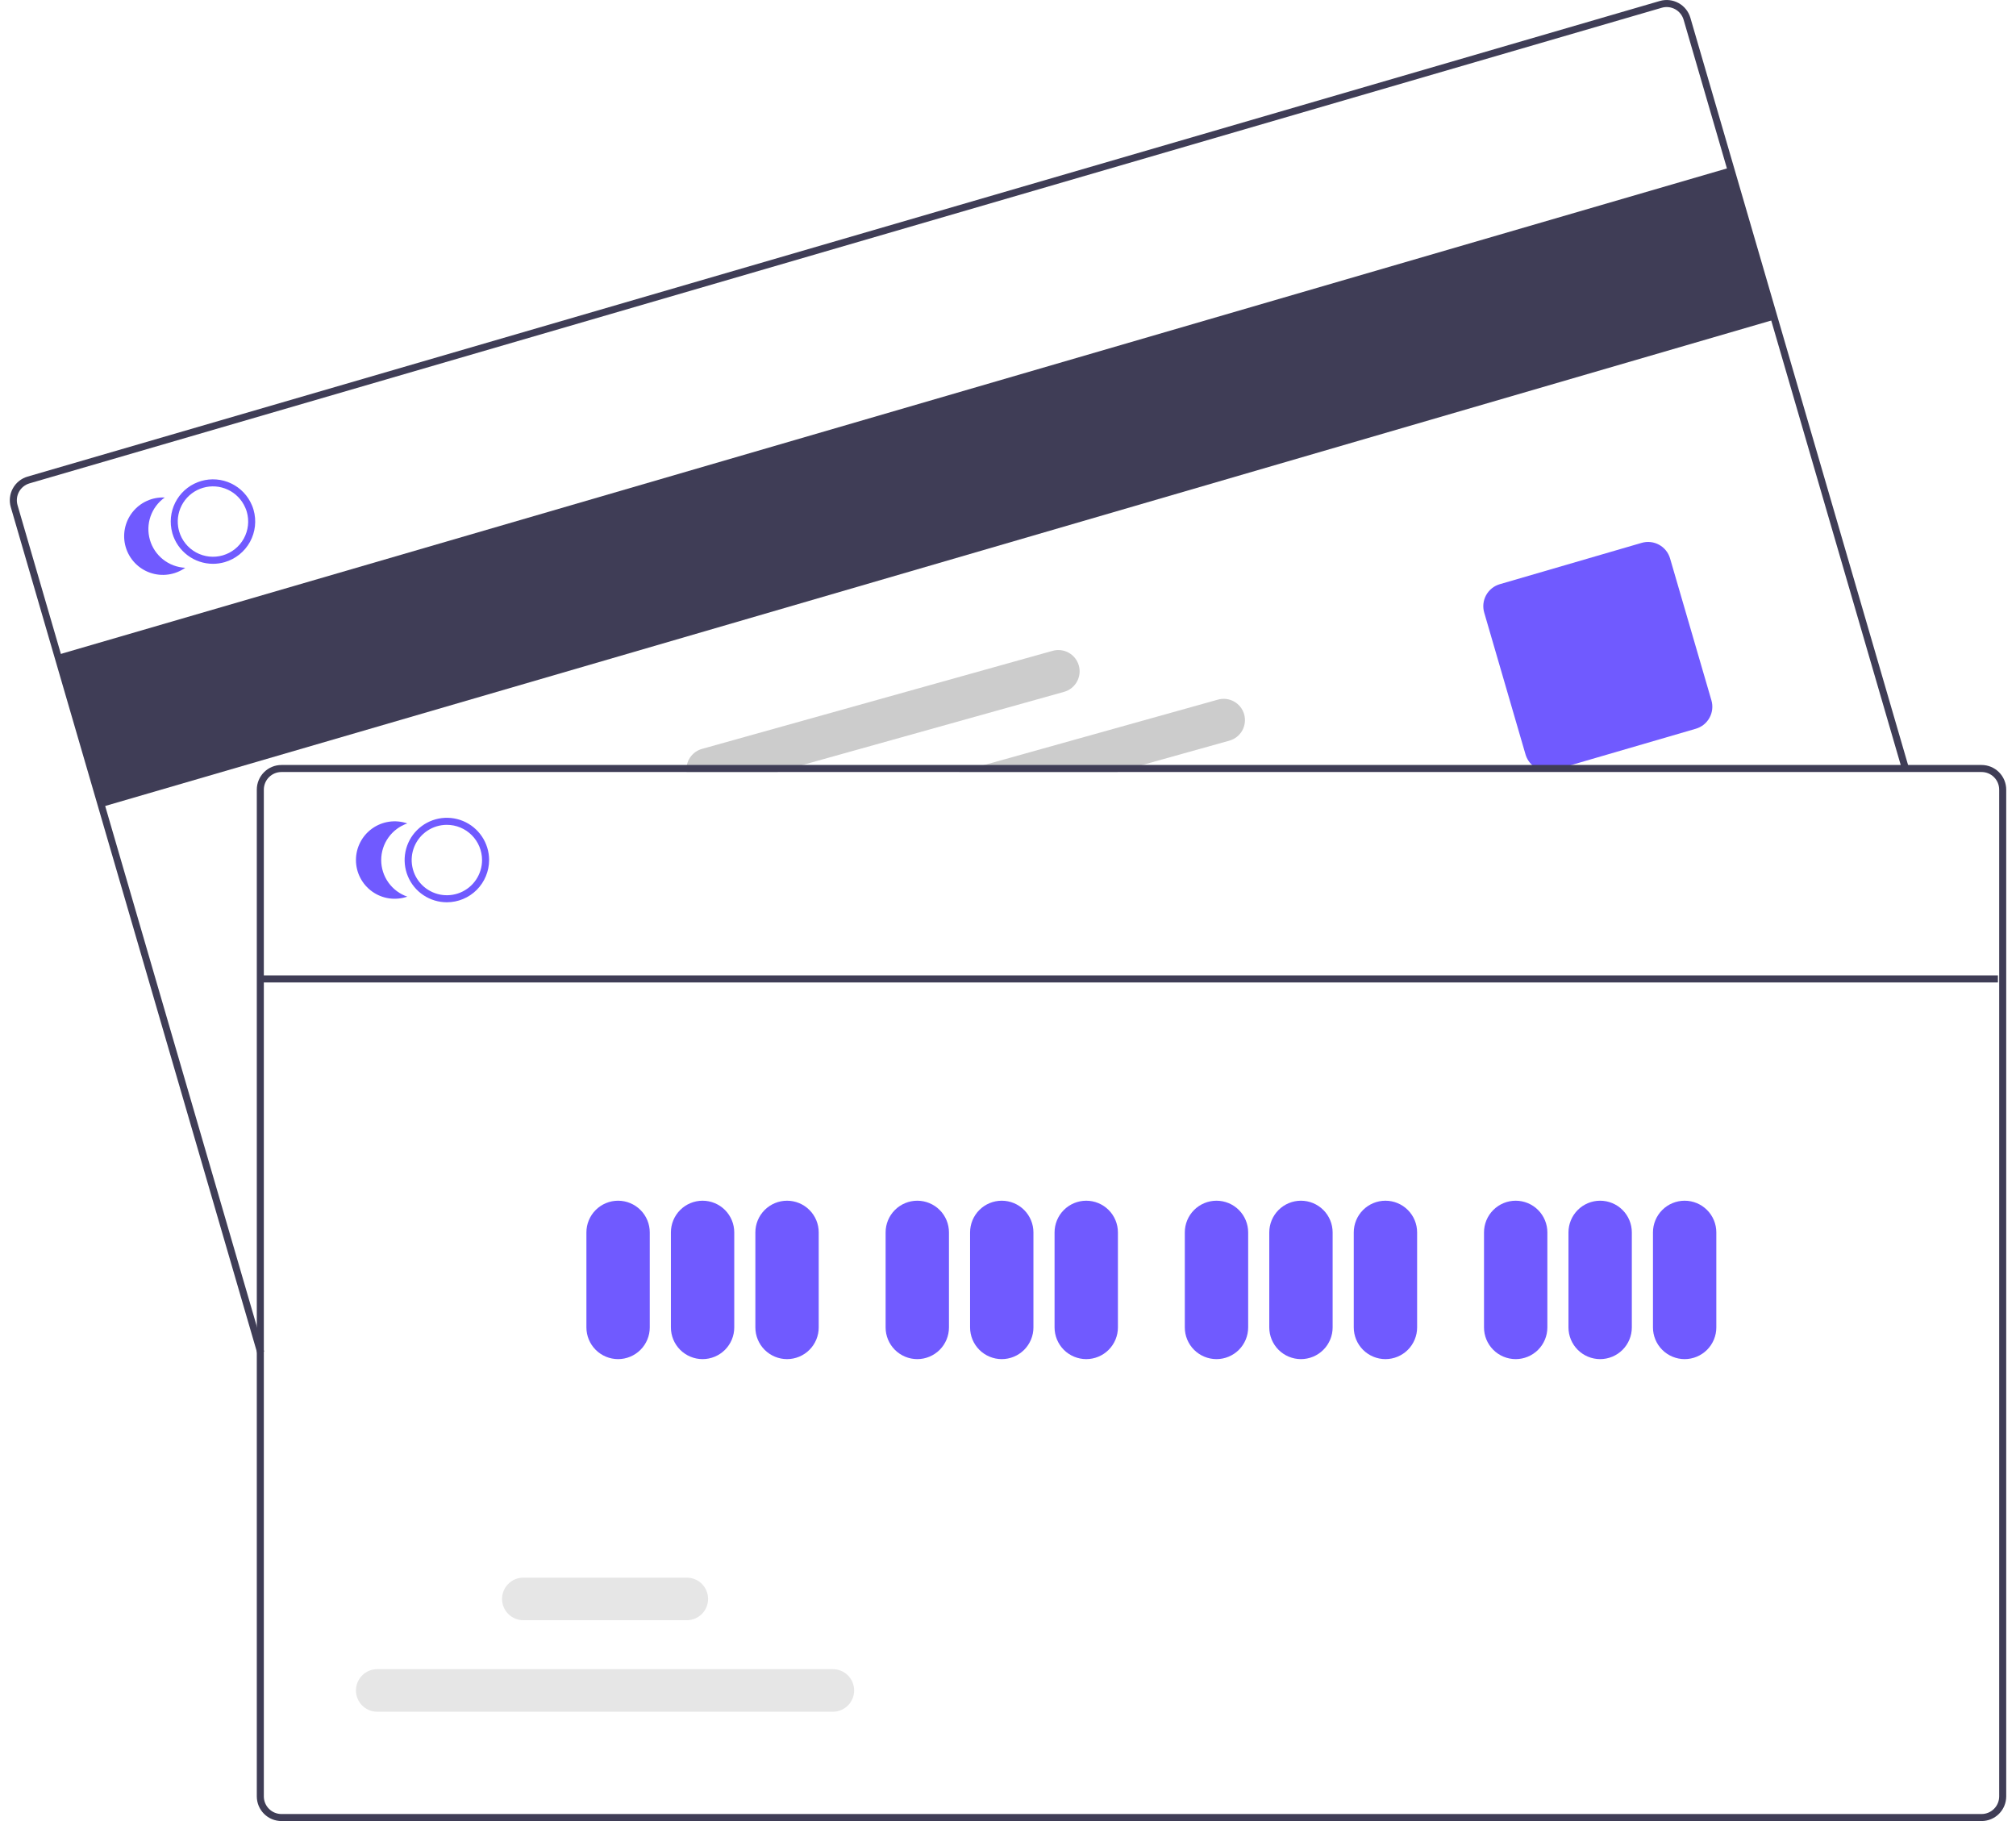 <svg width="155" height="140" viewBox="0 0 155 140" fill="none" xmlns="http://www.w3.org/2000/svg">
<g clip-path="url(#clip0_768_4614)">
<path d="M133.036 12.873L4.422 50.346L7.829 62.038L136.443 24.565L133.036 12.873Z" fill="#3F3D56"/>
<path d="M19.786 104.053L0.83 38.989C0.689 38.507 0.746 37.989 0.988 37.548C1.229 37.108 1.636 36.781 2.118 36.641L127.615 0.076C128.097 -0.064 128.616 -0.007 129.056 0.235C129.496 0.476 129.823 0.883 129.964 1.365L146.758 59.006L146.238 59.158L129.444 1.516C129.343 1.172 129.11 0.882 128.795 0.709C128.481 0.537 128.111 0.496 127.766 0.596L2.27 37.16C1.925 37.261 1.635 37.494 1.462 37.808C1.289 38.123 1.249 38.493 1.349 38.838L20.306 103.901L19.786 104.053Z" fill="#3F3D56"/>
<path d="M118.982 59.274C118.601 59.274 118.231 59.15 117.926 58.922C117.622 58.693 117.399 58.372 117.292 58.007L114.113 47.094C113.983 46.646 114.036 46.165 114.26 45.756C114.485 45.347 114.862 45.044 115.309 44.913L126.222 41.734C126.67 41.604 127.151 41.657 127.56 41.881C127.969 42.105 128.272 42.483 128.403 42.931L131.583 53.843C131.713 54.291 131.66 54.772 131.435 55.181C131.211 55.59 130.834 55.893 130.386 56.024L119.473 59.204C119.314 59.25 119.148 59.274 118.982 59.274Z" fill="#705AFF"/>
<path d="M19.494 39.191C19.461 39.078 19.422 38.968 19.377 38.86C19.072 38.12 18.504 37.518 17.782 37.171C17.06 36.824 16.236 36.756 15.467 36.98C14.698 37.203 14.039 37.704 13.616 38.384C13.193 39.064 13.037 39.877 13.177 40.666C13.197 40.781 13.223 40.894 13.255 41.007C13.453 41.681 13.864 42.273 14.427 42.695C14.989 43.117 15.673 43.344 16.376 43.345C16.683 43.345 16.988 43.302 17.282 43.215C18.109 42.973 18.805 42.414 19.22 41.66C19.634 40.905 19.733 40.017 19.494 39.191ZM17.131 42.695C16.442 42.895 15.702 42.814 15.073 42.469C14.444 42.124 13.977 41.544 13.775 40.855C13.743 40.743 13.718 40.629 13.699 40.514C13.598 39.864 13.736 39.2 14.089 38.645C14.442 38.09 14.985 37.682 15.616 37.499C16.248 37.315 16.925 37.367 17.52 37.647C18.116 37.925 18.589 38.412 18.852 39.015C18.901 39.12 18.942 39.23 18.974 39.342C19.174 40.031 19.092 40.771 18.746 41.4C18.401 42.029 17.82 42.495 17.131 42.695Z" fill="#705AFF"/>
<path d="M11.528 41.51C11.355 40.915 11.371 40.281 11.575 39.696C11.78 39.111 12.161 38.605 12.667 38.247C12.193 38.224 11.721 38.314 11.289 38.511C10.857 38.707 10.479 39.004 10.185 39.376C9.891 39.749 9.69 40.186 9.6 40.651C9.509 41.117 9.531 41.598 9.664 42.053C9.796 42.508 10.036 42.925 10.363 43.27C10.689 43.614 11.093 43.875 11.541 44.031C11.989 44.187 12.467 44.234 12.937 44.168C13.407 44.102 13.854 43.925 14.241 43.651C13.622 43.62 13.028 43.398 12.542 43.014C12.056 42.63 11.701 42.105 11.528 41.51Z" fill="#705AFF"/>
<path d="M95.659 54.922C95.601 54.715 95.503 54.522 95.371 54.352C95.238 54.183 95.073 54.042 94.886 53.936C94.699 53.831 94.493 53.763 94.279 53.737C94.066 53.711 93.85 53.728 93.642 53.786L75.675 58.811L73.74 59.353H85.891L87.826 58.811L94.525 56.939C94.942 56.821 95.296 56.543 95.509 56.165C95.721 55.787 95.775 55.34 95.659 54.922Z" fill="#CCCCCC"/>
<path d="M82.947 51.169C82.829 50.751 82.551 50.397 82.173 50.184C81.795 49.972 81.348 49.918 80.93 50.035L53.97 57.575C53.593 57.681 53.267 57.919 53.05 58.245C52.833 58.571 52.74 58.964 52.787 59.353H59.767L61.705 58.811L81.812 53.188C82.23 53.07 82.585 52.791 82.797 52.413C83.01 52.034 83.063 51.587 82.947 51.169Z" fill="#CCCCCC"/>
<path d="M152.353 58.811H21.639C21.136 58.811 20.655 59.011 20.3 59.366C19.945 59.721 19.745 60.203 19.744 60.705V138.106C19.745 138.608 19.944 139.089 20.3 139.445C20.655 139.8 21.136 139.999 21.639 140H152.353C152.856 139.999 153.337 139.8 153.692 139.445C154.048 139.089 154.247 138.608 154.248 138.106V60.705C154.247 60.203 154.047 59.721 153.692 59.366C153.337 59.011 152.856 58.811 152.353 58.811ZM153.707 138.106C153.706 138.464 153.564 138.809 153.31 139.062C153.056 139.316 152.712 139.459 152.353 139.459H21.639C21.28 139.459 20.936 139.316 20.682 139.062C20.428 138.809 20.285 138.464 20.285 138.106V60.705C20.286 60.346 20.428 60.002 20.682 59.748C20.936 59.495 21.28 59.352 21.639 59.352H152.353C152.712 59.352 153.056 59.495 153.31 59.748C153.564 60.002 153.706 60.346 153.707 60.705V138.106Z" fill="#3F3D56"/>
<path d="M34.357 69.366C33.715 69.366 33.087 69.175 32.553 68.819C32.019 68.462 31.602 67.955 31.357 67.361C31.111 66.768 31.047 66.115 31.172 65.485C31.297 64.855 31.606 64.276 32.061 63.822C32.515 63.368 33.093 63.059 33.723 62.933C34.353 62.808 35.006 62.872 35.6 63.118C36.193 63.364 36.7 63.78 37.057 64.314C37.414 64.848 37.605 65.476 37.605 66.118C37.603 66.979 37.261 67.805 36.652 68.414C36.043 69.022 35.218 69.365 34.357 69.366ZM34.357 63.412C33.822 63.412 33.298 63.571 32.853 63.868C32.408 64.165 32.062 64.588 31.857 65.083C31.652 65.577 31.598 66.121 31.703 66.646C31.807 67.171 32.065 67.653 32.443 68.032C32.822 68.41 33.304 68.668 33.829 68.773C34.354 68.877 34.898 68.823 35.393 68.619C35.887 68.414 36.31 68.067 36.607 67.622C36.904 67.177 37.063 66.654 37.063 66.118C37.062 65.401 36.777 64.713 36.27 64.206C35.762 63.698 35.075 63.413 34.357 63.412Z" fill="#705AFF"/>
<path d="M29.309 66.118C29.309 65.499 29.502 64.895 29.862 64.39C30.221 63.886 30.729 63.506 31.315 63.304C30.867 63.15 30.388 63.104 29.918 63.172C29.449 63.24 29.002 63.419 28.616 63.694C28.23 63.97 27.915 64.333 27.698 64.755C27.48 65.177 27.367 65.644 27.367 66.118C27.367 66.593 27.48 67.06 27.698 67.482C27.915 67.903 28.23 68.267 28.616 68.542C29.002 68.818 29.449 68.997 29.918 69.065C30.388 69.132 30.867 69.087 31.315 68.933C30.729 68.73 30.221 68.351 29.862 67.846C29.502 67.342 29.309 66.738 29.309 66.118Z" fill="#705AFF"/>
<path d="M47.522 104.488C46.876 104.487 46.257 104.23 45.8 103.774C45.343 103.317 45.087 102.698 45.086 102.052V94.745C45.086 94.099 45.343 93.48 45.799 93.023C46.256 92.566 46.876 92.309 47.522 92.309C48.168 92.309 48.787 92.566 49.244 93.023C49.701 93.48 49.957 94.099 49.957 94.745V102.052C49.957 102.698 49.7 103.317 49.243 103.774C48.786 104.23 48.167 104.487 47.522 104.488Z" fill="#705AFF"/>
<path d="M54.018 104.488C53.372 104.487 52.753 104.23 52.296 103.774C51.84 103.317 51.583 102.698 51.582 102.052V94.745C51.582 94.099 51.839 93.48 52.295 93.023C52.752 92.566 53.372 92.309 54.018 92.309C54.664 92.309 55.283 92.566 55.74 93.023C56.197 93.48 56.453 94.099 56.453 94.745V102.052C56.453 102.698 56.196 103.317 55.739 103.774C55.283 104.23 54.663 104.487 54.018 104.488Z" fill="#705AFF"/>
<path d="M60.512 104.488C59.866 104.487 59.247 104.23 58.79 103.774C58.334 103.317 58.077 102.698 58.076 102.052V94.745C58.076 94.099 58.333 93.48 58.79 93.023C59.246 92.566 59.866 92.309 60.512 92.309C61.158 92.309 61.777 92.566 62.234 93.023C62.691 93.48 62.947 94.099 62.947 94.745V102.052C62.947 102.698 62.69 103.317 62.233 103.774C61.777 104.23 61.158 104.487 60.512 104.488Z" fill="#705AFF"/>
<path d="M70.525 104.488C69.88 104.487 69.261 104.23 68.804 103.774C68.347 103.317 68.091 102.698 68.09 102.052V94.745C68.09 94.099 68.347 93.48 68.803 93.023C69.26 92.566 69.879 92.309 70.525 92.309C71.171 92.309 71.791 92.566 72.248 93.023C72.705 93.48 72.961 94.099 72.961 94.745V102.052C72.96 102.698 72.704 103.317 72.247 103.774C71.79 104.23 71.171 104.487 70.525 104.488Z" fill="#705AFF"/>
<path d="M77.02 104.488C76.374 104.487 75.755 104.23 75.298 103.774C74.842 103.317 74.585 102.698 74.584 102.052V94.745C74.584 94.099 74.841 93.48 75.297 93.023C75.754 92.566 76.374 92.309 77.02 92.309C77.666 92.309 78.285 92.566 78.742 93.023C79.199 93.48 79.455 94.099 79.455 94.745V102.052C79.455 102.698 79.198 103.317 78.741 103.774C78.284 104.23 77.665 104.487 77.02 104.488Z" fill="#705AFF"/>
<path d="M83.516 104.488C82.87 104.487 82.251 104.23 81.794 103.774C81.338 103.317 81.081 102.698 81.08 102.052V94.745C81.08 94.099 81.337 93.48 81.793 93.023C82.25 92.566 82.87 92.309 83.516 92.309C84.162 92.309 84.781 92.566 85.238 93.023C85.695 93.48 85.951 94.099 85.951 94.745V102.052C85.951 102.698 85.694 103.317 85.237 103.774C84.781 104.23 84.162 104.487 83.516 104.488Z" fill="#705AFF"/>
<path d="M93.529 104.488C92.884 104.487 92.265 104.23 91.808 103.774C91.351 103.317 91.094 102.698 91.094 102.052V94.745C91.094 94.099 91.35 93.48 91.807 93.023C92.264 92.566 92.883 92.309 93.529 92.309C94.175 92.309 94.795 92.566 95.252 93.023C95.709 93.48 95.965 94.099 95.965 94.745V102.052C95.964 102.698 95.707 103.317 95.251 103.774C94.794 104.23 94.175 104.487 93.529 104.488Z" fill="#705AFF"/>
<path d="M100.024 104.488C99.378 104.487 98.759 104.23 98.302 103.774C97.846 103.317 97.589 102.698 97.588 102.052V94.745C97.588 94.099 97.844 93.48 98.301 93.023C98.758 92.566 99.378 92.309 100.024 92.309C100.67 92.309 101.289 92.566 101.746 93.023C102.203 93.48 102.459 94.099 102.459 94.745V102.052C102.459 102.698 102.202 103.317 101.745 103.774C101.288 104.23 100.669 104.487 100.024 104.488Z" fill="#705AFF"/>
<path d="M106.52 104.488C105.874 104.487 105.255 104.23 104.798 103.774C104.342 103.317 104.085 102.698 104.084 102.052V94.745C104.084 94.099 104.341 93.48 104.797 93.023C105.254 92.566 105.874 92.309 106.52 92.309C107.166 92.309 107.785 92.566 108.242 93.023C108.699 93.48 108.955 94.099 108.955 94.745V102.052C108.955 102.698 108.698 103.317 108.241 103.774C107.785 104.23 107.165 104.487 106.52 104.488Z" fill="#705AFF"/>
<path d="M116.533 104.488C115.888 104.487 115.268 104.23 114.812 103.774C114.355 103.317 114.098 102.698 114.098 102.052V94.745C114.098 94.099 114.354 93.48 114.811 93.023C115.268 92.566 115.887 92.309 116.533 92.309C117.179 92.309 117.799 92.566 118.256 93.023C118.712 93.48 118.969 94.099 118.969 94.745V102.052C118.968 102.698 118.711 103.317 118.255 103.774C117.798 104.23 117.179 104.487 116.533 104.488Z" fill="#705AFF"/>
<path d="M123.027 104.488C122.382 104.487 121.763 104.23 121.306 103.774C120.849 103.317 120.593 102.698 120.592 102.052V94.745C120.592 94.099 120.848 93.48 121.305 93.023C121.762 92.566 122.381 92.309 123.027 92.309C123.673 92.309 124.293 92.566 124.75 93.023C125.207 93.48 125.463 94.099 125.463 94.745V102.052C125.462 102.698 125.206 103.317 124.749 103.774C124.292 104.23 123.673 104.487 123.027 104.488Z" fill="#705AFF"/>
<path d="M129.524 104.488C128.878 104.487 128.259 104.23 127.802 103.774C127.345 103.317 127.089 102.698 127.088 102.052V94.745C127.088 94.099 127.345 93.48 127.801 93.023C128.258 92.566 128.878 92.309 129.524 92.309C130.17 92.309 130.789 92.566 131.246 93.023C131.703 93.48 131.959 94.099 131.959 94.745V102.052C131.959 102.698 131.702 103.317 131.245 103.774C130.788 104.23 130.169 104.487 129.524 104.488Z" fill="#705AFF"/>
<path d="M64.034 131.596H29.004C28.57 131.596 28.154 131.424 27.846 131.117C27.54 130.81 27.367 130.394 27.367 129.96C27.367 129.525 27.54 129.109 27.846 128.802C28.154 128.495 28.57 128.323 29.004 128.323H64.034C64.468 128.323 64.885 128.495 65.192 128.802C65.499 129.109 65.671 129.525 65.671 129.96C65.671 130.394 65.499 130.81 65.192 131.117C64.885 131.424 64.468 131.596 64.034 131.596Z" fill="#E6E6E6"/>
<path d="M52.804 124.56H40.236C39.802 124.56 39.386 124.387 39.079 124.08C38.772 123.773 38.6 123.357 38.6 122.923C38.6 122.489 38.772 122.073 39.079 121.766C39.386 121.459 39.802 121.287 40.236 121.287H52.804C53.239 121.287 53.655 121.459 53.962 121.766C54.269 122.073 54.441 122.489 54.441 122.923C54.441 123.357 54.269 123.773 53.962 124.08C53.655 124.387 53.239 124.56 52.804 124.56Z" fill="#E6E6E6"/>
<path d="M153.609 74.989H20.188V75.53H153.609V74.989Z" fill="#3F3D56"/>
</g>
<defs>
<clipPath id="clip0_768_4614">
<rect width="153.494" height="140" fill="white" transform="translate(0.754)"/>
</clipPath>
</defs>
</svg>
